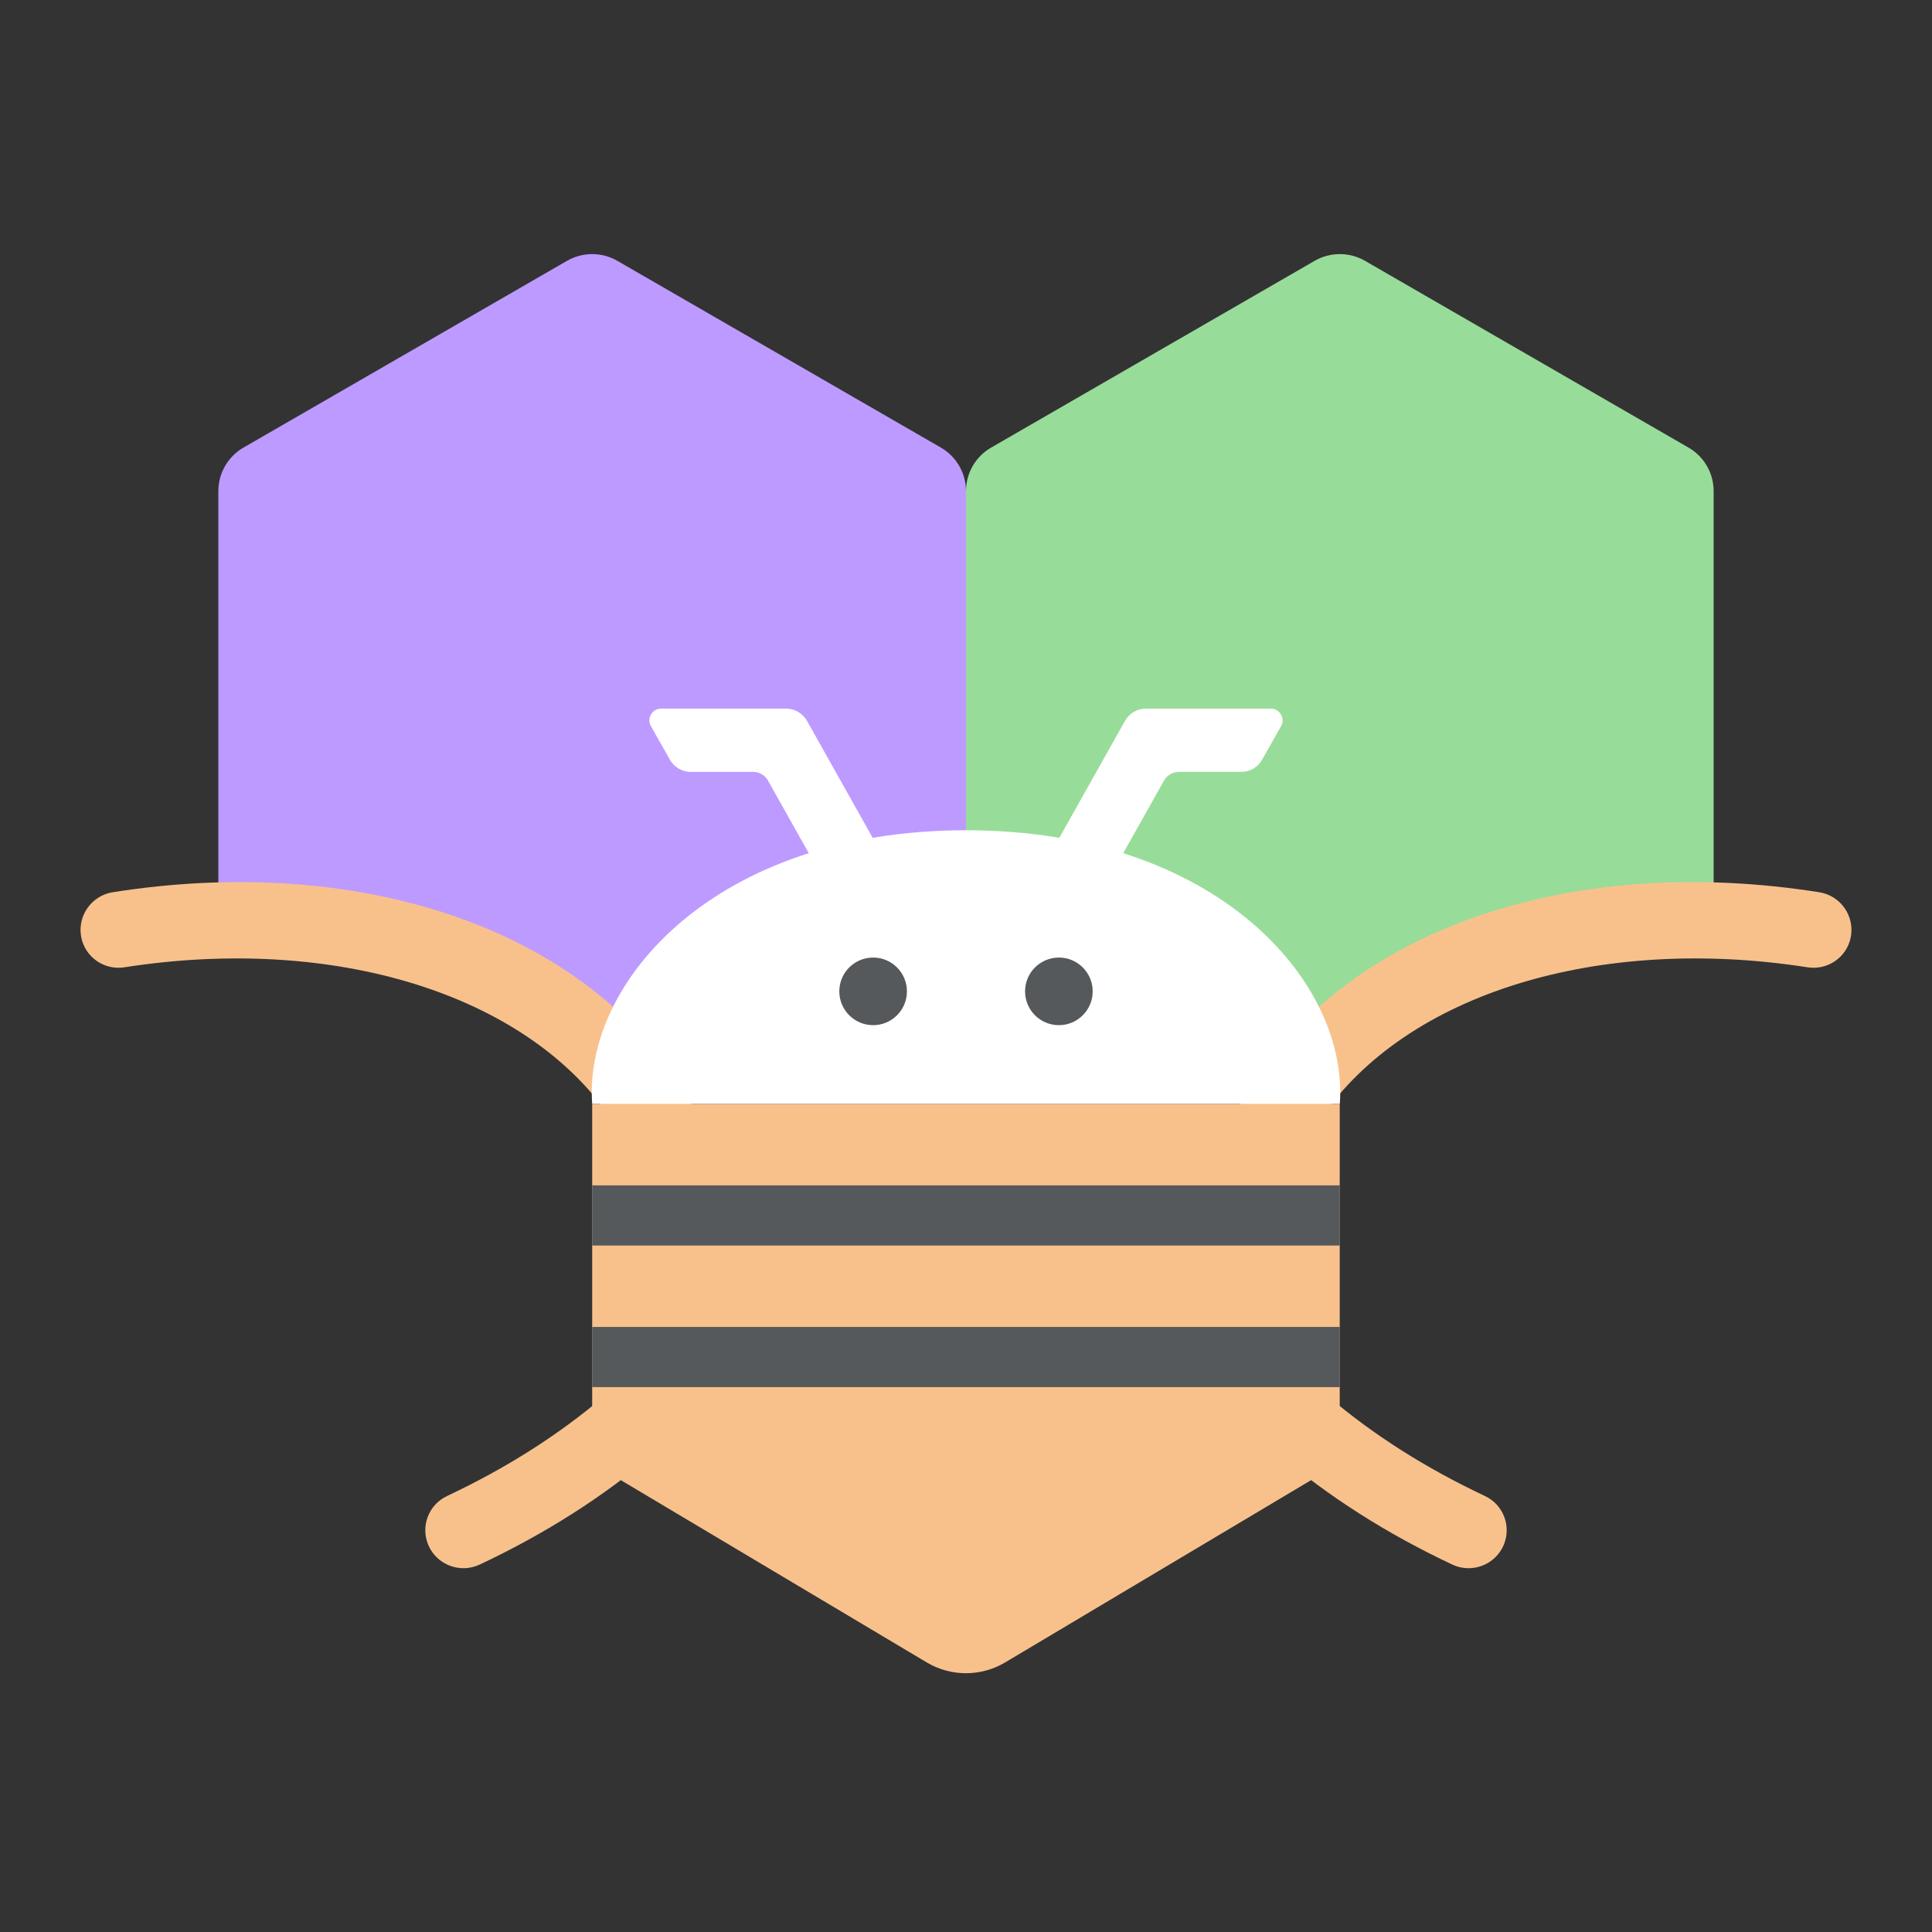 <?xml version="1.0" encoding="UTF-8"?><svg id="a" xmlns="http://www.w3.org/2000/svg" width="192" height="192" viewBox="0 0 192 192"><rect x="0" y="0" width="192" height="192" fill="#333333" stroke="none"/><g id="b"><g id="c"><path d="m96,88.82v-40.01c0-1.79-.95-3.44-2.5-4.33l-32.15-18.56c-1.55-.89-3.45-.89-5,0l-32.15,18.56c-1.55.89-2.5,2.54-2.5,4.33v40.01l37.15,12.5,37.15-12.5Z" style="fill:#bd9aff;"/><path d="m96,88.82v-40.01c0-1.79.95-3.44,2.5-4.33l32.15-18.56c1.55-.89,3.45-.89,5,0l32.15,18.56c1.55.89,2.5,2.54,2.5,4.33v40.01s-37.15,12.5-37.15,12.5l-37.15-12.5Z" style="fill:#98dc9a;"/><path d="m149.44,153.53h0c.78-1.86-.04-4-1.87-4.86-11.76-5.53-20.83-13.24-27-22.95-1.04-1.64-2.01-3.36-2.88-5.11l-6.76,3.36c.99,1.98,2.09,3.93,3.27,5.8,6.95,10.94,17.08,19.58,30.14,25.72,1.94.91,4.27.02,5.1-1.96Z" style="fill:#f8c18c;"/><path d="m125.9,126.22c.65-5.73,2.47-10.81,5.38-15.08,8.47-12.41,27.6-18.25,48.36-15.01,1.99.31,3.88-.99,4.28-2.96h0c.43-2.11-.99-4.16-3.12-4.5-23.91-3.77-45.51,3.19-55.76,18.22-3.61,5.3-5.85,11.51-6.64,18.48l7.5.86Z" style="fill:#f8c18c;"/><path d="m42.56,153.53h0c-.78-1.86.04-4,1.87-4.86,11.76-5.53,20.83-13.24,27-22.95,1.04-1.64,2.01-3.36,2.88-5.11l6.76,3.36c-.99,1.98-2.09,3.93-3.27,5.8-6.95,10.94-17.08,19.58-30.14,25.72-1.94.91-4.27.02-5.1-1.96Z" style="fill:#f8c18c;"/><path d="m66.1,126.22c-.65-5.73-2.47-10.81-5.38-15.08-8.47-12.41-27.6-18.25-48.36-15.01-1.99.31-3.88-.99-4.28-2.96h0c-.43-2.11.99-4.16,3.12-4.5,23.91-3.77,45.51,3.19,55.76,18.22,3.61,5.3,5.85,11.51,6.64,18.48l-7.5.86Z" style="fill:#f8c18c;"/><path d="m96,109.71h-37.15v35.69l33.25,19.81c2.4,1.43,5.39,1.43,7.79,0l33.25-19.81v-35.69h-37.15Z" style="fill:#f8c18c;"/><polygon points="96 131.87 58.85 131.87 58.85 137.85 96 137.85 133.15 137.85 133.15 131.87 96 131.87" style="fill:#56595b;"/><polygon points="96 117.8 58.85 117.8 58.85 123.78 96 123.78 133.15 123.78 133.15 117.8 96 117.8" style="fill:#56595b;"/><path d="m96,82.51c-24.89,0-38.02,15.06-37.15,27.19h74.3c.87-12.13-12.26-27.19-37.15-27.19Z" style="fill:#fff;"/><circle cx="105.23" cy="98.52" r="3.36" style="fill:#56595b;"/><circle cx="86.77" cy="98.52" r="3.36" style="fill:#56595b;"/><path d="m81.65,87.06l-5.33-9.49c-.3-.53-.86-.86-1.47-.86h-6.21c-.85,0-1.64-.46-2.06-1.2l-1.89-3.34c-.44-.78.12-1.75,1.02-1.75h12.41c.86,0,1.66.47,2.08,1.22l6.93,12.34-5.49,3.08Z" style="fill:#fff;"/><path d="m110.35,87.06l5.33-9.49c.3-.53.86-.86,1.47-.86h6.21c.85,0,1.64-.46,2.06-1.2l1.89-3.34c.44-.78-.12-1.75-1.02-1.75h-12.41c-.86,0-1.66.47-2.08,1.22l-6.93,12.34,5.49,3.08Z" style="fill:#fff;"/></g></g></svg>